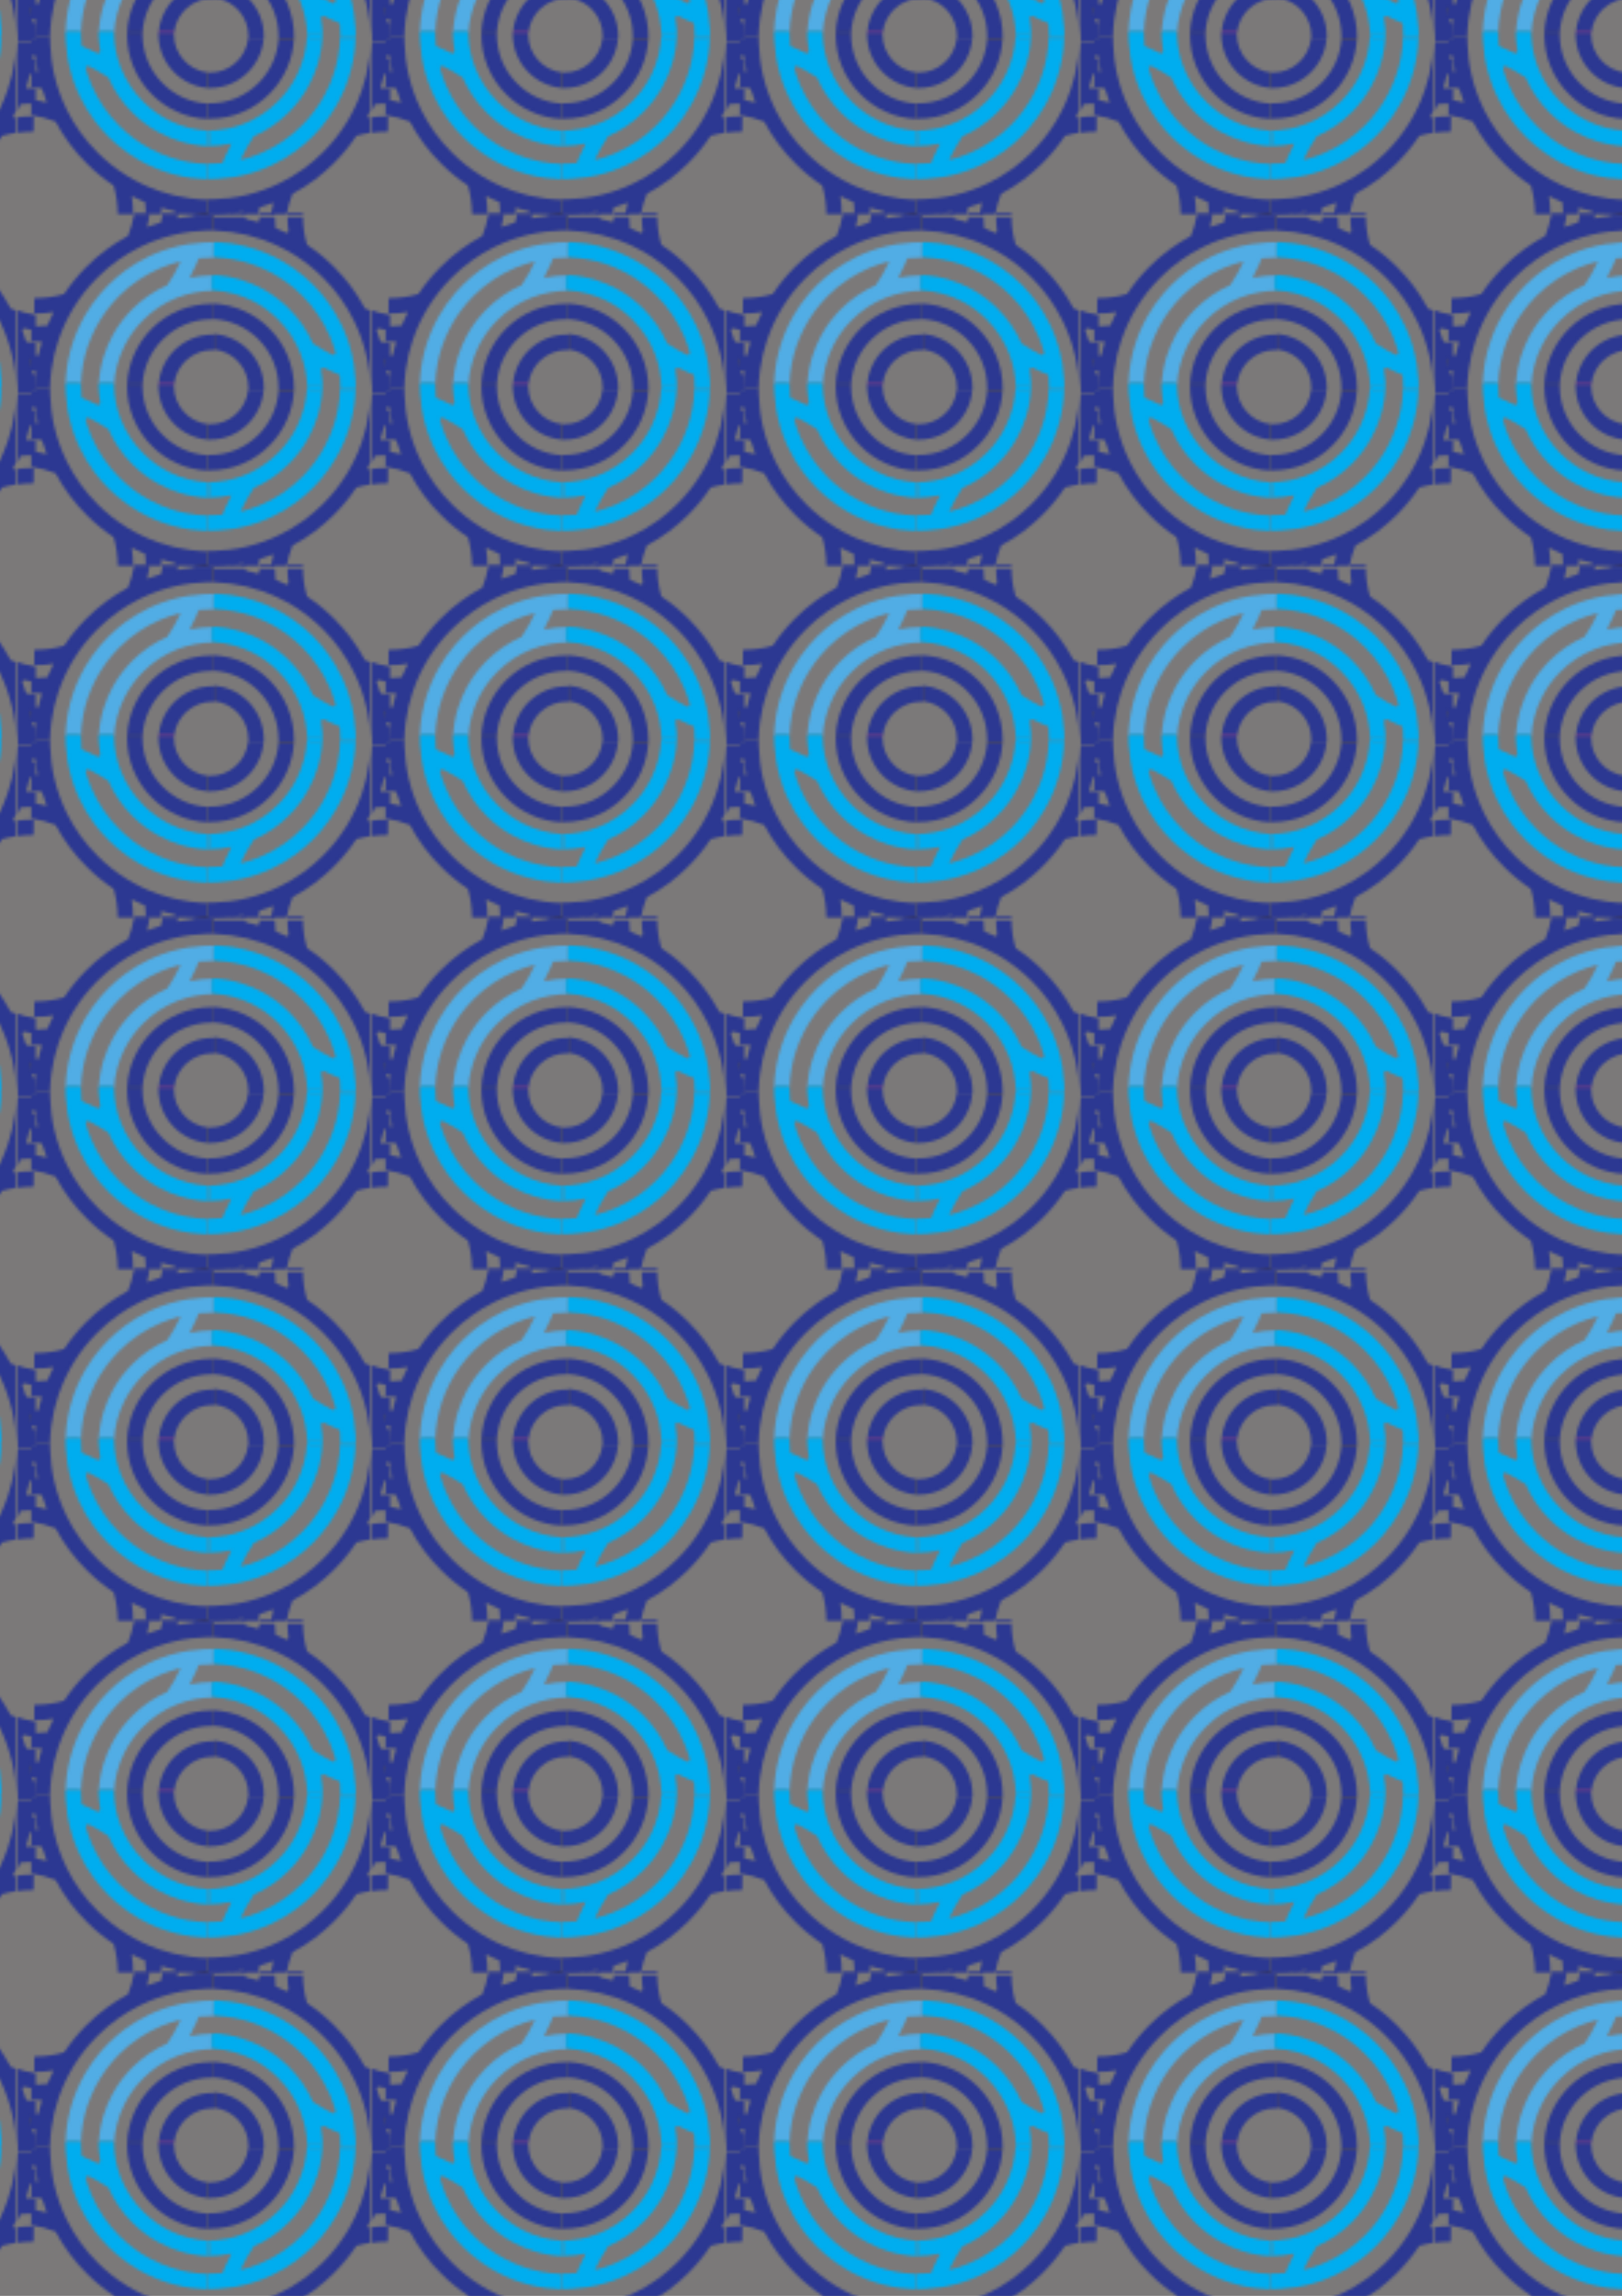 <?xml version="1.0" encoding="UTF-8" standalone="no"?>
<svg
   xmlns:dc="http://purl.org/dc/elements/1.1/"
   xmlns:cc="http://creativecommons.org/ns#"
   xmlns:rdf="http://www.w3.org/1999/02/22-rdf-syntax-ns#"
   xmlns:svg="http://www.w3.org/2000/svg"
   xmlns="http://www.w3.org/2000/svg"
   viewBox="0 0 793.333 1122.667"
   height="1122.667"
   width="793.333"
   xml:space="preserve"
   id="svg2"
   version="1.1"><defs
     id="defs6"><clipPath
       id="clipPath20"
       clipPathUnits="userSpaceOnUse"><path
         id="path18"
         d="M 0,1283 H 1294 V 0 H 0 Z" /></clipPath><pattern
       id="pattern128"
       height="128.286"
       width="129.359"
       y="0"
       x="0"
       patternUnits="userSpaceOnUse"
       patternTransform="matrix(10,0,0,10,-1234,1183)"><g
         id="g126"
         transform="scale(0.1)"><g
           id="g124"><g
             id="g122"
             clip-path="url(#clipPath20)"><path
               id="path22"
               style="fill:#ffffff;fill-opacity:1;fill-rule:nonzero;stroke:none"
               d="M 0,-9.594 C 0.078,8.727 0.078,29.543 0,48.117 L 0,-9.594" /><path
               id="path24"
               style="fill:#2c3892;fill-opacity:1;fill-rule:nonzero;stroke:none"
               d="m 117.512,-625.816 c 0.562,21.468 2.254,42.738 5.066,63.796 2.625,19.547 6.203,38.879 10.762,58.008 4.39,18.461 9.699,36.715 15.883,54.739 4.429,12.839 9.3,25.578 14.629,38.171 3.582,8.469 7.347,16.86 11.3,25.122 9.305,19.437 19.629,38.273 30.93,56.484 l 0,0.023 c 23.914,38.504 52.238,74.196 84.75,106.707 46.102,46.102 98.59,83.793 156.43,112.391 10.468,5.16 21.105,10.031 31.906,14.609 9.117,3.852 18.316,7.473 27.578,10.863 l 0.02,0 c 21.48,7.848 43.332,14.402 65.5,19.668 20.5,4.891 41.269,8.66 62.273,11.305 19.418,2.453 39.043,3.953 58.816,4.473 5.454,0.144 10.926,0.23 16.422,0.23 2.789,0 5.555,-0.062 8.325,-0.105 l 0,1.25 c -1.168,1.16 -1.895,2.762 -1.895,4.539 L 716.211,0 c 0,1.777 0.727,3.387 1.891,4.555 l 0,2.094 -72.489,0 c -0.109,-0.863 -0.199,-1.73 -0.316,-2.594 -20.168,-1.977 -40.168,-4.891 -59.961,-8.742 0.59,3.766 1.09,7.551 1.598,11.336 l -56.973,0 c -1.309,-8.723 -2.844,-17.398 -4.629,-26.008 -17.422,-5.164 -34.633,-11.074 -51.637,-17.734 3.727,14.395 6.672,28.988 8.856,43.742 l -57.141,0 C 420.93,-19.547 413.656,-44.996 403.723,-69.332 347.633,-99.344 296.43,-137.371 250.934,-182.867 c -30.618,-30.617 -57.84,-63.813 -81.504,-99.34 -34.403,-10.281 -70.493,-15.508 -107.395,-15.301 -1.02,0 -1.852,-0.808 -1.852,-1.808 l -0.543,-52.739 c -0.019,-1.019 0.812,-1.875 1.832,-1.875 23.352,-0.144 46.433,1.582 69.14,5.184 -6.703,-13.195 -12.925,-26.664 -18.73,-40.379 -1.27,-2.996 -2.52,-5.992 -3.727,-9.012 -18.937,-2.058 -38.086,-2.996 -57.379,-2.789 -0.652,0.008 -1.305,0.028 -1.953,0.039 l 0,-56.437 c 0.465,-0.004 0.922,-0.02 1.391,-0.024 12.551,-0.125 25.059,0.164 37.484,0.895 -5.141,-17.172 -9.512,-34.531 -13.176,-52.055 -7.492,-0.187 -14.984,-0.25 -22.52,-0.168 -1.062,0.012 -2.121,0.039 -3.18,0.063 l 0,-56.434 c 0.863,-0.019 1.73,-0.043 2.598,-0.051 4.641,-0.043 9.281,-0.043 13.922,0 -2.395,-20.336 -3.809,-40.855 -4.285,-61.543 l 0.527,0 c 0.004,0.274 0.008,0.551 0.012,0.825 l 55.914,0" /><path
               id="path26"
               style="fill:#2c3892;fill-opacity:1;fill-rule:nonzero;stroke:none"
               d="M 770.582,3.156 C 754.781,4.836 738.867,5.93 722.855,6.457 721,6.516 719.313,5.773 718.102,4.555 l 0,-52.637 c 1.117,-1.113 2.64,-1.828 4.339,-1.887 19.633,-0.691 39.098,-2.336 58.391,-4.914 19.543,-2.625 38.879,-6.207 58.004,-10.766 18.461,-4.391 36.715,-9.699 54.738,-15.883 12.84,-4.434 25.578,-9.305 38.168,-14.633 8.473,-3.582 16.86,-7.348 25.121,-11.305 19.438,-9.304 38.274,-19.629 56.487,-30.929 l 0.02,0 c 38.5,-23.918 74.19,-52.247 106.7,-84.758 46.1,-46.102 83.79,-98.598 112.38,-156.438 5.16,-10.469 10.03,-21.101 14.61,-31.906 3.85,-9.117 7.47,-18.316 10.86,-27.578 l 0,-0.02 c 7.85,-21.48 14.41,-43.336 19.67,-65.5 4.89,-20.5 8.66,-41.273 11.3,-62.273 2.45,-19.418 3.95,-39.043 4.47,-58.817 0.14,-5.453 0.23,-10.925 0.23,-16.421 0,-0.61 -0.01,-1.219 -0.01,-1.829 -0.01,-1.476 0.49,-2.824 1.31,-3.917 l 53.8,0 c 0.8,1.062 1.3,2.367 1.31,3.8 0.01,0.649 0.01,1.293 0.01,1.942 0,3.851 3.34,6.82 7.17,6.414 0.59,-0.063 1.18,-0.11 1.76,-0.168 l 0,56.773 c -2.33,0.266 -4.68,0.508 -7.01,0.801 -2.08,2.145 -3.49,3.594 -5.58,5.738 -1.63,15.461 -3.82,30.825 -6.57,46.067 -0.77,4.328 2.87,8.113 7.23,7.508 3.97,-0.551 7.95,-1.055 11.93,-1.516 l 0,56.875 c -10.64,1.383 -21.21,3.098 -31.69,5.183 -2.33,0.465 -4.21,2.196 -4.89,4.469 -3.73,12.297 -7.83,24.492 -12.3,36.582 -1.78,4.805 2.49,9.621 7.48,8.485 13.65,-3.114 27.46,-5.532 41.4,-7.274 l 0,56.93 c -28.75,4.152 -56.67,11.652 -83.28,22.316 -1.12,1.008 -2.14,1.926 -3.27,2.934 -29.83,55.289 -67.48,105.793 -112.42,150.734 -30.05,30.063 -62.6,56.852 -97.39,80.215 -1.25,0.84 -2.18,2.086 -2.6,3.535 -9.85,33.73 -14.84,69.055 -14.63,105.156 0,0.379 -0.14,0.711 -0.33,1.004 l -56.008,0 c -0.035,-0.145 -0.09,-0.281 -0.09,-0.438 -0.121,-19.246 1.031,-38.309 3.453,-57.129 0.652,-5.074 -4.551,-8.848 -9.156,-6.621 -9.696,4.684 -19.528,9.121 -29.492,13.344 -3,1.27 -5.997,2.519 -9.012,3.727 l 0,0 c -1.695,15.574 -2.586,31.293 -2.746,47.117 l -56.438,0 c 0.055,-5.91 0.172,-11.812 0.414,-17.691 0.184,-4.355 -3.953,-7.648 -8.148,-6.457 -12.727,3.609 -25.551,6.801 -38.469,9.605 -2.918,0.637 -5.043,3.172 -5.094,6.16 -0.046,2.793 -0.074,5.586 -0.086,8.383 l -57.128,0 c -1.168,-2.301 -3.668,-3.789 -6.438,-3.492" /><path
               id="path28"
               style="fill:#231f20;fill-opacity:1;fill-rule:nonzero;stroke:none"
               d="m 716.211,0 -0.004,-43.543 c 0,-1.777 0.727,-3.379 1.895,-4.539 l 0,52.637 C 716.938,3.387 716.211,1.777 716.211,0" /><path
               id="path30"
               style="fill:#2c3892;fill-opacity:1;fill-rule:nonzero;stroke:none"
               d="m -523.004,3.156 c -15.801,1.68 -31.715,2.773 -47.73,3.301 -1.852,0.059 -3.539,-0.684 -4.75,-1.902 l 0,-52.637 c 1.117,-1.113 2.64,-1.828 4.339,-1.887 19.633,-0.691 39.094,-2.336 58.387,-4.914 19.543,-2.625 38.879,-6.207 58.008,-10.766 18.461,-4.391 36.711,-9.699 54.734,-15.883 12.844,-4.434 25.582,-9.305 38.172,-14.633 8.473,-3.582 16.86,-7.348 25.121,-11.305 19.438,-9.304 38.274,-19.629 56.485,-30.929 l 0.019,0 c 38.504,-23.918 74.196,-52.247 106.703,-84.758 46.098,-46.102 83.789,-98.598 112.383,-156.438 5.16,-10.469 10.031,-21.101 14.609,-31.906 3.848,-9.117 7.469,-18.316 10.863,-27.578 l 0,-0.02 c 7.844,-21.48 14.399,-43.336 19.664,-65.5 4.887,-20.5 8.656,-41.273 11.297,-62.273 2.453,-19.418 3.953,-39.043 4.473,-58.817 C -0.082,-631.141 0,-636.613 0,-642.109 c 0,-0.61 -0.004,-1.219 -0.008,-1.829 -0.012,-1.476 0.488,-2.824 1.313,-3.917 l 53.797,0 c 0.805,1.062 1.301,2.367 1.312,3.8 0.008,0.649 0.008,1.293 0.008,1.942 0,3.851 3.344,6.82 7.172,6.414 0.59,-0.063 1.176,-0.11 1.766,-0.168 l 0,56.773 c -2.34,0.266 -4.684,0.508 -7.016,0.801 -2.082,2.145 -3.492,3.594 -5.578,5.738 -1.637,15.461 -3.828,30.825 -6.57,46.067 -0.777,4.328 2.871,8.113 7.227,7.508 3.969,-0.551 7.949,-1.055 11.938,-1.516 l 0,56.875 c -10.645,1.383 -21.215,3.098 -31.699,5.183 -2.332,0.465 -4.203,2.196 -4.891,4.469 -3.727,12.297 -7.824,24.492 -12.297,36.582 -1.777,4.805 2.488,9.621 7.48,8.485 13.645,-3.114 27.457,-5.532 41.406,-7.274 l 0,56.93 c -28.758,4.152 -56.672,11.652 -83.285,22.316 -1.121,1.008 -2.144,1.926 -3.266,2.934 -29.836,55.289 -67.484,105.793 -112.422,150.734 -30.059,30.063 -62.602,56.852 -97.399,80.215 -1.25,0.84 -2.176,2.086 -2.597,3.535 -9.844,33.73 -14.836,69.055 -14.633,105.156 0,0.379 -0.137,0.711 -0.328,1.004 l -56.004,0 c -0.035,-0.145 -0.09,-0.281 -0.09,-0.438 -0.121,-19.246 1.027,-38.309 3.453,-57.129 0.652,-5.074 -4.551,-8.848 -9.156,-6.621 -9.696,4.684 -19.528,9.121 -29.496,13.344 -2.996,1.27 -5.992,2.519 -9.012,3.727 l 0,0 c -1.691,15.574 -2.582,31.293 -2.742,47.117 l -56.438,0 c 0.055,-5.91 0.168,-11.812 0.414,-17.691 0.184,-4.355 -3.957,-7.648 -8.152,-6.457 -12.723,3.609 -25.547,6.801 -38.465,9.605 -2.918,0.637 -5.043,3.172 -5.094,6.16 -0.046,2.793 -0.074,5.586 -0.086,8.383 l -57.128,0 c -1.168,-2.301 -3.672,-3.789 -6.438,-3.492" /><path
               id="path32"
               style="fill:#2c3892;fill-opacity:1;fill-rule:nonzero;stroke:none"
               d="m 694.574,409.039 c -61.726,3.863 -119.23,29.723 -163.359,73.852 -47.953,47.953 -74.367,111.726 -74.367,179.554 0,2.739 0.062,5.473 0.144,8.207 -0.035,-0.543 -0.082,-1.089 -0.113,-1.636 l -56.375,0 c -0.055,-2.192 -0.102,-4.379 -0.102,-6.571 0,-82.898 32.301,-160.843 90.911,-219.453 55.05,-55.051 127.128,-86.871 204.363,-90.535 l 0,0.906 c -0.367,0.008 -0.735,0.004 -1.106,0.016 l 0.004,55.66" /><path
               id="path34"
               style="fill:#2c3892;fill-opacity:1;fill-rule:nonzero;stroke:none"
               d="m 515.465,663.004 c 0,-103.836 80.523,-189.191 182.402,-196.934 l 0,0.203 c -0.547,0.02 -1.105,0.012 -1.652,0.04 l 0,56.507 c 0.551,-0.035 1.101,-0.05 1.652,-0.082 l 0,0.004 c -70.722,7.559 -125.98,67.559 -125.98,140.262 0,2.016 0.066,4.016 0.16,6.012 l -55.871,0 c 0.058,0.769 0.16,1.523 0.226,2.293 l -0.754,0 c -0.125,-2.75 -0.183,-5.516 -0.183,-8.305" /><path
               id="path36"
               style="fill:#231f20;fill-opacity:1;fill-rule:nonzero;stroke:none"
               d="m 295.945,664.344 c 0.071,1.562 0.157,3.125 0.239,4.687 -0.192,-0.726 -0.321,-1.472 -0.305,-2.261 0.016,-0.809 0.047,-1.618 0.066,-2.426" /><path
               id="path38"
               style="fill:#00adef;fill-opacity:1;fill-rule:nonzero;stroke:none"
               d="m 687.84,187.738 c -22.422,1.035 -44.57,3.617 -66.383,7.739 -21.937,4.097 -43.539,9.761 -64.727,16.961 -11.011,3.726 -21.894,7.867 -32.656,12.425 -12.469,5.285 -24.644,11.051 -36.547,17.297 l -0.023,0 c -42.602,22.438 -81.461,51.074 -115.887,85.5 -43.308,43.313 -77.465,93.617 -101.566,149.563 -0.414,0.957 -0.832,1.933 -1.246,2.914 -7.774,18.394 -14.364,37.136 -19.735,56.195 -1.933,6.844 5.11,12.719 11.485,9.566 24.726,-12.214 48.472,-26.089 71.144,-41.558 21.168,-47.973 50.762,-91.16 88.059,-128.457 28.496,-28.492 60.465,-52.512 95.344,-71.68 0,0 0,-0.019 0.023,-0.019 12.676,-6.973 25.723,-13.301 39.148,-18.985 13.215,-5.597 26.641,-10.488 40.254,-14.652 l 0,-0.02 c 32.645,-10.043 66.356,-16.031 100.754,-17.91 1.117,-0.058 2.188,0.117 3.18,0.465 -1.301,-0.012 -2.594,-0.051 -3.895,-0.051 l 0.004,56.16 c -48.816,3.196 -95.773,15.899 -138.715,37.262 -35.152,17.485 -67.621,40.75 -96.199,69.328 -36.34,36.34 -64.101,78.965 -82.293,125.442 -15.25,38.879 -23.746,80.48 -24.953,123.304 -0.062,-1.257 -0.148,-2.511 -0.199,-3.773 l -56.16,0 c 0.648,-19.563 2.609,-38.914 5.894,-57.984 1.137,-6.602 -5.754,-11.614 -11.734,-8.594 -10.957,5.531 -22.098,10.758 -33.418,15.687 -6.203,2.7 -12.445,5.293 -18.707,7.793 -2.859,1.141 -4.859,3.774 -5.125,6.836 -1.215,14.012 -1.828,28.125 -1.828,42.336 0,0.027 0,0.055 0,0.082 0,0.735 -0.125,1.43 -0.305,2.106 l -55.848,0 c -0.16,-0.629 -0.273,-1.282 -0.273,-1.961 0,-0.078 0,-0.153 0,-0.227 0,-9.238 0.227,-18.437 0.695,-27.594 0.008,-0.171 0.024,-0.339 0.039,-0.507 l 6.543,-60.489 c 0.02,-0.172 0.043,-0.347 0.071,-0.519 3.703,-22.246 8.828,-44.18 15.359,-65.762 5.473,-18.191 11.969,-36.152 19.418,-53.801 3.039,-7.203 6.246,-14.32 9.598,-21.332 14.566,-30.722 31.965,-59.797 52.031,-87.082 0.019,0 0.019,0 0.019,-0.019 16.047,-21.856 33.801,-42.524 53.239,-61.961 9.574,-9.574 19.441,-18.735 29.617,-27.496 0.023,0 0.023,0 0.023,-0.02 25.684,-22.125 53.219,-41.668 82.481,-58.465 l 0.019,0 c 18.735,-10.758 38.172,-20.394 58.235,-28.886 4.789,-2.02 9.597,-3.977 14.426,-5.848 l 0.019,0 c 19.336,-7.559 39.024,-13.902 58.984,-19.086 19.793,-5.164 39.856,-9.18 60.172,-12.012 17.032,-2.379 34.215,-3.929 51.543,-4.676 3.129,-0.132 5.864,1.563 7.321,4.098 l 0.004,48.274 c -1.36,2.339 -3.829,3.96 -6.723,4.093" /><path
               id="path40"
               style="fill:#231f20;fill-opacity:1;fill-rule:nonzero;stroke:none"
               d="m 45.57,774.309 c -1.039,0.043 -1.891,-0.789 -1.891,-1.832 l -0.543,-52.719 c -0.019,-1 0.793,-1.832 1.789,-1.871 1.301,-0.028 2.598,-0.051 3.898,-0.078 l 0,56.437 c -1.086,0.024 -2.168,0.043 -3.254,0.063" /><path
               id="path42"
               style="fill:#231f20;fill-opacity:1;fill-rule:nonzero;stroke:none"
               d="m 61.586,656.215 55.894,0 c 0.008,0.277 0.028,0.551 0.032,0.828 l -55.914,0 c -0.004,-0.273 -0.004,-0.551 -0.012,-0.828" /><path
               id="path44"
               style="fill:#2c3892;fill-opacity:1;fill-rule:nonzero;stroke:none"
               d="m 400.527,670.75 56.465,0 c 0,-0.031 0,-0.062 0,-0.098 3.977,61.528 29.809,118.825 73.813,162.828 47.953,47.954 111.726,74.364 179.554,74.364 2.77,0 5.536,-0.063 8.305,-0.145 l 0,0.805 c -0.359,0.023 -0.715,0.055 -1.074,0.074 l 0.004,55.602 c -2.41,0.062 -4.824,0.109 -7.235,0.109 -82.898,0 -160.843,-32.301 -219.453,-90.91 -55.051,-55.051 -86.871,-127.125 -90.535,-204.363 l 0.133,0 c 0.012,0.578 0.008,1.156 0.023,1.734" /><path
               id="path46"
               style="fill:#231f20;fill-opacity:1;fill-rule:nonzero;stroke:none"
               d="m 456.992,670.652 c 0,0.036 0,0.067 0,0.098 l -56.465,0 c -0.015,-0.578 -0.011,-1.156 -0.023,-1.734 l 56.375,0 c 0.031,0.547 0.078,1.093 0.113,1.636" /><path
               id="path48"
               style="fill:#2c3892;fill-opacity:1;fill-rule:nonzero;stroke:none"
               d="m 572.047,669.016 0.801,0 c 7.554,70.722 67.558,125.98 140.257,125.98 2.79,0 5.559,-0.101 8.305,-0.269 l 0,2.05 c -0.547,0.067 -1.086,0.157 -1.637,0.215 l 0.004,54.278 c -2.211,0.082 -4.429,0.152 -6.672,0.152 -103.05,0 -187.859,-79.328 -196.703,-180.113 l 55.754,0 c -0.047,-0.762 -0.074,-1.528 -0.109,-2.293" /><path
               id="path50"
               style="fill:#ed127c;fill-opacity:1;fill-rule:nonzero;stroke:none"
               d="m 572.047,669.016 c 0.035,0.765 0.062,1.531 0.109,2.293 l -55.754,0 c -0.066,-0.77 -0.168,-1.524 -0.226,-2.293 l 55.871,0" /><path
               id="path52"
               style="fill:#51ade5;fill-opacity:1;fill-rule:nonzero;stroke:none"
               d="m 710.359,1189.99 c -9.324,0 -18.605,-0.23 -27.847,-0.71 l -61.004,-6.6 c -22.332,-3.7 -44.352,-8.85 -66.02,-15.4 -18.187,-5.48 -36.148,-11.97 -53.8,-19.42 -7.2,-3.04 -14.321,-6.24 -21.333,-9.59 -30.718,-14.57 -59.796,-31.97 -87.082,-52.04 0,-0.02 0,-0.02 -0.019,-0.02 -21.856,-16.04 -42.524,-33.8 -61.961,-53.24 -9.574,-9.57 -18.73,-19.44 -27.492,-29.61 0,-0.03 0,-0.03 -0.024,-0.03 -22.125,-25.678 -41.668,-53.213 -58.464,-82.478 l 0,-0.02 c -10.758,-18.73 -20.395,-38.172 -28.887,-58.234 -2.02,-4.785 -3.977,-9.594 -5.848,-14.422 l 0,-0.024 c -7.555,-19.336 -13.902,-39.023 -19.086,-58.98 -5.164,-19.797 -9.179,-39.859 -12.008,-60.172 -2.769,-19.793 -4.414,-39.797 -4.976,-59.984 l 0.472,0 c 0.895,3.515 4.086,6.117 7.879,6.117 l 40.121,0 c 3.797,0 6.926,-2.61 7.848,-6.117 l 0.145,0 c 0.75,25.101 3.433,49.867 8.035,74.218 4.101,21.938 9.762,43.543 16.961,64.731 3.726,11.008 7.871,21.894 12.426,32.652 5.289,12.469 11.05,24.645 17.296,36.551 l 0,0.02 c 22.438,42.605 51.075,81.46 85.5,115.886 43.313,43.316 93.618,77.466 149.563,101.566 0.957,0.42 1.934,0.83 2.914,1.25 23.891,10.09 48.367,18.19 73.363,24.23 -13.965,-30.52 -30.386,-59.61 -49.16,-87.13 -47.973,-21.16 -91.16,-50.76 -128.457,-88.056 -28.492,-28.493 -52.512,-60.461 -71.68,-95.344 0,0 -0.019,0 -0.019,-0.02 -6.973,-12.675 -13.301,-25.726 -18.985,-39.148 -5.597,-13.219 -10.488,-26.645 -14.652,-40.254 l -0.019,0 c -10.079,-32.766 -16.016,-66.609 -17.875,-101.137 0.925,3.492 4.05,6.102 7.847,6.102 l 40.149,0 c 4.402,0 8.05,-3.496 8.144,-7.899 0.02,-0.906 0.063,-1.804 0.086,-2.707 2.563,50.825 15.399,99.731 37.574,144.313 17.485,35.152 40.754,67.621 69.329,96.195 36.339,36.34 78.964,64.106 125.441,82.293 42.082,16.502 87.351,25.122 133.91,25.122 l 0,1.22 c -0.476,0.03 -0.945,0.08 -1.422,0.1 -4.289,0.26 -7.617,3.83 -7.617,8.11 l 0.004,40.06 c 0,2.92 1.547,5.46 3.851,6.89 -28.335,-0.34 -56.257,-3.41 -83.542,-9.24 8.472,15.72 16.277,31.83 23.457,48.31 3.371,7.74 6.578,15.55 9.636,23.37 15.653,1.52 31.426,2.29 47.328,2.29 2.77,0 5.536,-0.06 8.305,-0.1 l 0,6.03 c -0.476,1.03 -0.762,2.16 -0.762,3.37 l 0.004,40.06 c 0,1.22 0.282,2.36 0.758,3.4 l 0,3.56 c -2.769,0.04 -5.535,0.11 -8.305,0.11" /><path
               id="path54"
               style="fill:#231f20;fill-opacity:1;fill-rule:nonzero;stroke:none"
               d="m 295.766,660.754 0.285,0 c -0.039,1.195 -0.074,2.391 -0.106,3.59 -0.05,-1.199 -0.14,-2.391 -0.179,-3.59" /><path
               id="path56"
               style="fill:#00adef;fill-opacity:1;fill-rule:nonzero;stroke:none"
               d="m 222.98,675.133 -40.121,0 c -3.793,0 -6.984,-2.602 -7.879,-6.117 l 55.848,0 c -0.922,3.507 -4.051,6.117 -7.848,6.117" /><path
               id="path58"
               style="fill:#00adef;fill-opacity:1;fill-rule:nonzero;stroke:none"
               d="m 296.051,660.754 56.16,0 c 0.051,1.262 0.137,2.516 0.199,3.773 -0.023,0.903 -0.066,1.801 -0.086,2.707 -0.094,4.403 -3.742,7.899 -8.144,7.899 l -40.149,0 c -3.797,0 -6.922,-2.61 -7.847,-6.102 -0.082,-1.562 -0.168,-3.125 -0.239,-4.687 0.032,-1.199 0.067,-2.395 0.106,-3.59" /><path
               id="path60"
               style="fill:#2c3892;fill-opacity:1;fill-rule:nonzero;stroke:none"
               d="m 718.664,908.504 c 61.738,-3.859 119.25,-29.723 163.387,-73.863 47.949,-47.953 74.359,-111.727 74.355,-179.555 0,-2.738 -0.062,-5.473 -0.144,-8.207 0.035,0.543 0.082,1.09 0.113,1.637 l 56.375,-0.004 c 0.05,2.187 0.1,4.379 0.1,6.57 0,82.898 -32.291,160.844 -90.897,219.457 -55.047,55.055 -127.121,86.879 -204.359,90.547 l 0,-0.906 c 0.355,-0.008 0.715,-0.004 1.07,-0.016 l 0,-55.66" /><path
               id="path62"
               style="fill:#231f20;fill-opacity:1;fill-rule:nonzero;stroke:none"
               d="m 718.664,908.504 0,55.66 c -0.355,0.012 -0.715,0.008 -1.07,0.016 l -0.004,-55.602 c 0.359,-0.019 0.715,-0.051 1.074,-0.074" /><path
               id="path64"
               style="fill:#2c3892;fill-opacity:1;fill-rule:nonzero;stroke:none"
               d="m 721.41,796.777 c 69.934,-8.304 124.344,-67.918 124.336,-140.05 0,-2.758 -0.101,-5.493 -0.266,-8.207 l 55.981,-0.004 c -0.004,-0.032 -0.008,-0.067 -0.012,-0.098 l 0.535,0 c 0.125,2.746 0.188,5.516 0.188,8.305 0.008,103.836 -80.516,189.195 -182.395,196.941 l 0,-2.394 c 0.543,-0.02 1.094,-0.012 1.633,-0.036 l 0,-54.457" /><path
               id="path66"
               style="fill:#231f20;fill-opacity:1;fill-rule:nonzero;stroke:none"
               d="m 721.41,796.777 0,54.457 c -0.539,0.024 -1.09,0.016 -1.633,0.036 l -0.004,-54.278 c 0.551,-0.058 1.09,-0.148 1.637,-0.215" /><path
               id="path68"
               style="fill:#00adef;fill-opacity:1;fill-rule:nonzero;stroke:none"
               d="m 725.746,1134.74 c 22.442,-1.03 44.609,-3.6 66.445,-7.71 21.957,-4.09 43.582,-9.74 64.789,-16.92 11.02,-3.72 21.915,-7.85 32.684,-12.39 12.481,-5.27 24.664,-11.02 36.582,-17.25 l 0.02,0 c 42.644,-22.37 81.534,-50.93 115.994,-85.255 43.35,-43.192 77.53,-93.352 101.65,-149.137 0.42,-0.953 0.84,-1.93 1.25,-2.902 7.78,-18.344 14.37,-37.031 19.75,-56.035 1.93,-6.825 -5.11,-12.68 -11.49,-9.539 -24.75,12.183 -48.52,26.015 -71.21,41.441 l 0,0 c -21.19,47.836 -50.81,90.898 -88.14,128.09 -28.519,28.41 -60.515,52.359 -95.429,71.477 0,0 0,0.02 -0.024,0.02 -12.683,6.95 -25.746,13.26 -39.183,18.93 -13.231,5.58 -26.664,10.46 -40.289,14.61 l 0,0.02 c -32.68,10.02 -66.422,15.99 -100.852,17.86 -1.766,0.1 -3.426,-0.36 -4.813,-1.22 1.727,0.02 3.454,0.07 5.184,0.07 l 0,-55.23 c 48.984,-3.15 96.102,-15.83 139.184,-37.186 35.183,-17.433 67.679,-40.636 96.285,-69.132 36.371,-36.235 64.157,-78.739 82.367,-125.079 15.04,-38.214 23.51,-79.066 24.91,-121.121 l 56.08,-0.004 c -0.09,-2.679 -0.27,-5.343 -0.41,-8.015 0.62,1.183 1,2.519 0.97,3.953 -0.41,21.551 -2.44,42.852 -6.07,63.812 -1.14,6.582 5.76,11.582 11.75,8.571 10.97,-5.52 22.12,-10.727 33.45,-15.645 6.21,-2.695 12.45,-5.281 18.72,-7.773 2.86,-1.137 4.86,-3.758 5.13,-6.817 1.22,-13.968 1.83,-28.043 1.83,-42.211 0,-0.027 0,-0.054 0,-0.082 0,-1.484 0.42,-2.855 1.1,-4.058 l 54.3,-0.004 c 0.66,1.164 1.07,2.484 1.08,3.918 0,0.074 0,0.148 0,0.223 0,9.21 -0.23,18.382 -0.7,27.511 -0.01,0.172 -0.02,0.34 -0.04,0.508 l -6.54,60.313 c -0.02,0.171 -0.04,0.347 -0.07,0.519 -3.71,22.18 -8.84,44.051 -15.37,65.57 -5.48,18.137 -11.98,36.047 -19.44,53.645 -3.04,7.18 -6.25,14.277 -9.6,21.273 -14.58,30.629 -31.99,59.621 -52.08,86.832 -0.02,0 -0.02,0 -0.02,0.02 -16.06,21.789 -33.83,42.399 -53.28,61.779 -9.59,9.55 -19.46,18.68 -29.65,27.42 -0.02,0 -0.02,0 -0.02,0.02 -25.7,22.06 -53.264,41.55 -82.553,58.3 l -0.024,0 c -18.746,10.73 -38.203,20.34 -58.285,28.81 -4.793,2.01 -9.605,3.96 -14.438,5.83 l -0.019,0 c -19.356,7.53 -39.063,13.86 -59.039,19.03 -19.813,5.15 -39.895,9.16 -60.227,11.98 -17.047,2.37 -34.25,3.92 -51.593,4.66 -3.395,0.15 -6.356,-1.83 -7.688,-4.72 l 0,-46.83 c 1.246,-2.69 3.914,-4.6 7.082,-4.75" /><path
               id="path70"
               style="fill:#00adef;fill-opacity:1;fill-rule:nonzero;stroke:none"
               d="m 717.902,1142.86 c 0,-1.21 0.286,-2.34 0.762,-3.37 l 0,46.83 c -0.476,-1.04 -0.758,-2.18 -0.758,-3.4 l -0.004,-40.06" /><path
               id="path72"
               style="fill:#00adef;fill-opacity:1;fill-rule:nonzero;stroke:none"
               d="m 713.48,1068.83 c -2.304,-1.43 -3.851,-3.97 -3.851,-6.89 l -0.004,-40.06 c 0,-4.28 3.328,-7.85 7.617,-8.11 0.477,-0.02 0.946,-0.07 1.422,-0.1 l 0,55.23 c -1.73,0 -3.457,-0.05 -5.184,-0.07" /><path
               id="path74"
               style="fill:#2c3892;fill-opacity:1;fill-rule:nonzero;stroke:none"
               d="m 956.258,646.781 c 0.004,0.032 0.004,0.063 0.004,0.098 -3.985,-61.527 -29.817,-118.824 -73.824,-162.824 -47.958,-47.95 -111.727,-74.36 -179.559,-74.356 -2.766,0 -5.535,0.063 -8.305,0.149 l 0,-0.809 c 0.367,-0.019 0.735,-0.055 1.102,-0.074 l 0,-55.602 c 2.402,-0.062 4.801,-0.109 7.203,-0.109 82.894,-0.004 160.844,32.293 219.457,90.898 55.051,55.047 86.874,127.121 90.544,204.36 l -0.13,0 c -0.01,-0.578 -0.01,-1.157 -0.03,-1.735 l -56.462,0.004" /><path
               id="path76"
               style="fill:#231f20;fill-opacity:1;fill-rule:nonzero;stroke:none"
               d="m 694.574,409.039 -0.004,-55.66 c 0.371,-0.012 0.739,-0.008 1.106,-0.016 l 0,55.602 c -0.367,0.019 -0.735,0.055 -1.102,0.074" /><path
               id="path78"
               style="fill:#231f20;fill-opacity:1;fill-rule:nonzero;stroke:none"
               d="m 956.262,646.879 c 0,-0.035 0,-0.066 -0.004,-0.098 l 56.462,-0.004 c 0.02,0.578 0.02,1.157 0.03,1.735 l -56.375,0.004 c -0.031,-0.547 -0.078,-1.094 -0.113,-1.637" /><path
               id="path80"
               style="fill:#2c3892;fill-opacity:1;fill-rule:nonzero;stroke:none"
               d="m 845.48,648.52 -0.695,0 C 837.227,577.801 777.223,522.543 704.52,522.547 c -2.231,0 -4.446,0.082 -6.653,0.191 l 0,-56.465 c 2.207,-0.078 4.418,-0.148 6.653,-0.148 103.8,-0.008 189.132,80.461 196.929,182.293 l -55.972,0.004 c 0.003,0.031 0.003,0.066 0.003,0.098" /><path
               id="path82"
               style="fill:#231f20;fill-opacity:1;fill-rule:nonzero;stroke:none"
               d="m 696.215,522.82 0,-56.507 c 0.547,-0.028 1.105,-0.02 1.652,-0.04 l 0,56.465 c -0.551,0.032 -1.101,0.047 -1.652,0.082" /><path
               id="path84"
               style="fill:#231f20;fill-opacity:1;fill-rule:nonzero;stroke:none"
               d="m 845.48,648.52 c 0,-0.032 0,-0.067 -0.003,-0.098 l 55.972,-0.004 c 0.004,0.031 0.008,0.066 0.012,0.098 l -55.981,0.004" /><path
               id="path86"
               style="fill:#00adef;fill-opacity:1;fill-rule:nonzero;stroke:none"
               d="m 1231.18,648.738 -40.16,0.004 c -3.05,0 -5.65,1.68 -7.06,4.141 l -1.68,0 c -0.75,-25.102 -3.44,-49.867 -8.04,-74.219 -4.1,-21.937 -9.76,-43.539 -16.97,-64.726 -3.72,-11.012 -7.86,-21.895 -12.42,-32.657 -5.29,-12.465 -11.06,-24.64 -17.3,-36.547 l 0,-0.019 c -22.44,-42.602 -51.08,-81.461 -85.51,-115.883 -43.31,-43.309 -93.618,-77.461 -149.563,-101.559 -0.957,-0.414 -1.938,-0.832 -2.914,-1.246 -23.895,-10.093 -48.372,-18.187 -73.368,-24.222 13.965,30.508 30.391,59.605 49.164,87.121 47.977,21.164 91.164,50.754 128.461,88.051 28.5,28.492 52.52,60.457 71.69,95.339 0,0 0.02,0 0.02,0.02 6.97,12.676 13.3,25.727 18.98,39.148 5.6,13.215 10.49,26.641 14.66,40.25 l 0.02,0 c 10.11,32.848 16.05,66.782 17.89,101.399 -1.36,-2.59 -4.04,-4.387 -7.19,-4.387 l -40.19,0.004 c -4.4,0 -8.06,3.484 -8.15,7.875 -0.03,1.512 -0.09,3.02 -0.14,4.527 l -0.37,0 c -2.1,-52.179 -15.05,-102.398 -37.78,-148.082 -17.49,-35.152 -40.756,-67.621 -69.334,-96.191 -36.34,-36.34 -78.969,-64.102 -125.446,-82.289 -42.082,-16.504 -87.351,-25.117 -133.91,-25.113 l 0,-0.286 c 0.586,-0.039 1.172,-0.093 1.758,-0.128 4.285,-0.262 7.61,-3.833 7.61,-8.125 l 0,-40.18 c 0,-3.582 -2.305,-6.567 -5.477,-7.676 28.777,0.258 57.133,3.336 84.832,9.246 -8.473,-15.711 -16.277,-31.82 -23.457,-48.305 -3.375,-7.742 -6.578,-15.546 -9.641,-23.371 -15.652,-1.519 -31.425,-2.289 -47.328,-2.289 -2.769,0 -5.535,0.067 -8.304,0.106 l 0,-4.824 c 0.691,-1.196 1.113,-2.567 1.113,-4.043 l 0,-40.18 c 0,-1.484 -0.426,-2.852 -1.117,-4.051 l 0,-3.324 c 2.769,-0.043 5.539,-0.106 8.304,-0.106 9.325,0 18.61,0.227 27.848,0.707 l 61.004,6.594 c 22.332,3.703 44.351,8.844 66.019,15.399 18.192,5.472 36.153,11.964 53.801,19.414 7.203,3.039 14.32,6.242 21.336,9.593 30.723,14.567 59.797,31.965 87.089,52.028 0,0.019 0,0.019 0.02,0.019 21.85,16.047 42.52,33.797 61.96,53.239 9.57,9.57 18.73,19.437 27.49,29.613 0,0.019 0,0.019 0.03,0.019 22.12,25.684 41.67,53.219 58.46,82.481 l 0,0.019 c 10.77,18.735 20.4,38.172 28.9,58.235 2.02,4.785 3.97,9.594 5.85,14.422 l 0,0.019 c 7.55,19.336 13.9,39.028 19.08,58.985 5.17,19.793 9.18,39.855 12.02,60.171 2.77,19.793 4.41,39.793 4.97,59.981 l -0.48,0 c -1.4,-2.461 -4.04,-4.141 -7.08,-4.141" /><path
               id="path88"
               style="fill:#00adef;fill-opacity:1;fill-rule:nonzero;stroke:none"
               d="m 695.676,179.602 c 0,1.476 -0.422,2.847 -1.113,4.043 l -0.004,-48.274 c 0.691,1.199 1.117,2.567 1.117,4.051 l 0,40.18" /><path
               id="path90"
               style="fill:#00adef;fill-opacity:1;fill-rule:nonzero;stroke:none"
               d="m 698.461,253.082 c 3.172,1.109 5.477,4.094 5.477,7.676 l 0,40.18 c 0,4.292 -3.325,7.863 -7.61,8.125 -0.586,0.035 -1.172,0.089 -1.758,0.128 l -0.004,-56.16 c 1.301,0 2.594,0.039 3.895,0.051" /><path
               id="path92"
               style="fill:#00adef;fill-opacity:1;fill-rule:nonzero;stroke:none"
               d="m 1191.02,648.742 40.16,-0.004 c 3.04,0 5.68,1.68 7.08,4.141 l -54.3,0.004 c 1.41,-2.461 4.01,-4.141 7.06,-4.141" /><path
               id="path94"
               style="fill:#00adef;fill-opacity:1;fill-rule:nonzero;stroke:none"
               d="m 1069.7,648.75 40.19,-0.004 c 3.15,0 5.83,1.797 7.19,4.387 0.14,2.672 0.32,5.336 0.41,8.015 l -56.08,0.004 c 0.05,-1.507 0.11,-3.015 0.14,-4.527 0.09,-4.391 3.75,-7.875 8.15,-7.875" /><path
               id="path96"
               style="fill:#ffffff;fill-opacity:1;fill-rule:nonzero;stroke:none"
               d="M 0.004,1230.59 C 0,1230.58 0,1230.58 0,1230.58 l 0,-53.67 c 0.004,-0.03 0.008,-0.06 0.012,-0.08 -0.004,17.91 -0.004,35.84 -0.008,53.76" /><path
               id="path98"
               style="fill:#ffffff;fill-opacity:1;fill-rule:nonzero;stroke:none"
               d="M 0,1174.11 0,58.254 C 0.07,428.871 0.074,802.086 0.012,1174.34 0.008,1174.27 0.004,1174.19 0,1174.11" /><path
               id="path100"
               style="fill:#ffffff;fill-opacity:1;fill-rule:nonzero;stroke:none"
               d="m 0,1273.27 c 0.078,18.32 0.078,39.13 0,57.71 l 0,-57.71" /><path
               id="path102"
               style="fill:#2c3892;fill-opacity:1;fill-rule:nonzero;stroke:none"
               d="m 692.93,56.516 c -20.934,0.602 -41.676,2.262 -62.223,5.008 -19.543,2.621 -38.879,6.199 -58.004,10.758 -18.461,4.391 -36.715,9.699 -54.738,15.883 -12.844,4.43 -25.582,9.301 -38.172,14.629 -8.473,3.582 -16.859,7.348 -25.121,11.301 -19.442,9.304 -38.277,19.629 -56.488,30.929 l -0.02,0 c -38.504,23.915 -74.199,52.243 -106.707,84.75 -46.102,46.102 -83.793,98.59 -112.391,156.43 -5.164,10.469 -10.031,21.106 -14.613,31.906 -3.848,9.118 -7.469,18.317 -10.863,27.579 l 0,0.019 c -7.848,21.481 -14.402,43.332 -19.668,65.5 -4.891,20.5 -8.656,41.273 -11.301,62.273 -2.457,19.418 -3.953,39.043 -4.476,58.817 -0.145,5.453 -0.227,10.926 -0.227,16.422 0,2.789 0.062,5.554 0.105,8.324 l -0.511,0 c -0.004,-0.277 -0.024,-0.551 -0.032,-0.828 l -55.894,0 c -0.039,-2.492 -0.094,-4.985 -0.094,-7.496 0,-2.414 0.023,-4.828 0.043,-7.223 -4.231,0.496 -8.469,0.949 -12.711,1.359 l 0,-56.726 c 5.281,-0.566 10.555,-1.184 15.812,-1.891 l 0,0 c 1.977,-20.168 4.891,-40.168 8.742,-59.961 -8.141,1.27 -16.332,2.293 -24.555,3.188 l 0,-56.758 c 13.191,-1.609 26.273,-3.746 39.227,-6.434 5.16,-17.421 11.074,-34.632 17.73,-51.636 -18.679,4.836 -37.691,8.343 -56.957,10.574 l 0,-56.836 c 30.859,-4.129 60.785,-12.113 89.199,-23.711 l 0,0 c 30.012,-56.094 68.036,-107.293 113.536,-152.789 30.613,-30.617 63.812,-57.84 99.339,-81.504 10.047,-33.625 15.25,-68.859 15.29,-104.887 l 56.421,0 c -0.019,22.305 -1.73,44.359 -5.171,66.07 13.195,-6.699 26.66,-12.926 40.375,-18.73 3,-1.27 5.996,-2.519 9.011,-3.727 l 0,0 c 1.571,-14.426 2.481,-28.973 2.735,-43.613 l 56.421,0 c -0.121,7.742 -0.386,15.465 -0.835,23.156 17.171,-5.141 34.527,-9.512 52.05,-13.176 0.086,-3.324 0.133,-6.652 0.164,-9.98 l 56.43,0 c -0.004,0.266 0,0.535 0,0.801 2.531,-0.297 5.074,-0.535 7.613,-0.801 l 51.524,0 0.004,53.031" /><path
               id="path104"
               style="fill:#231f20;fill-opacity:1;fill-rule:nonzero;stroke:none"
               d="m 692.926,3.484 -51.524,0 C 659.242,1.602 677.219,0.418 695.332,0 l 0,1.273 c -0.801,0.016 -1.605,0.02 -2.406,0.031 l 0,2.18" /><path
               id="path106"
               style="fill:#231f20;fill-opacity:1;fill-rule:nonzero;stroke:none"
               d="m 692.926,3.484 0,-2.18 c 0.801,-0.012 1.605,-0.016 2.406,-0.031 l 0,2.211 -2.406,0" /><path
               id="path108"
               style="fill:#231f20;fill-opacity:1;fill-rule:nonzero;stroke:none"
               d="m 695.332,3.484 0,52.938 c -0.805,0.019 -1.602,0.07 -2.402,0.094 l -0.004,-53.031 2.406,0" /><path
               id="path110"
               style="fill:#2c3892;fill-opacity:1;fill-rule:nonzero;stroke:none"
               d="m 1345.71,573.457 c 2.4,20.336 3.82,40.856 4.3,61.543 l -1.32,0 c -1.18,-1.559 -3.04,-2.578 -5.14,-2.578 l -43.54,0 c -2.1,0 -3.95,1.023 -5.12,2.582 l -1.31,0 c -0.54,-21.75 -2.25,-43.289 -5.1,-64.625 -2.62,-19.543 -6.21,-38.875 -10.76,-58.004 -4.4,-18.461 -9.71,-36.715 -15.89,-54.738 -4.43,-12.84 -9.3,-25.578 -14.63,-38.168 -3.58,-8.473 -7.35,-16.86 -11.3,-25.121 -9.31,-19.442 -19.63,-38.274 -30.94,-56.485 l 0,-0.019 c -23.91,-38.504 -52.24,-74.196 -84.75,-106.703 -46.11,-46.098 -98.6,-83.789 -156.44,-112.383 -10.469,-5.16 -21.102,-10.031 -31.907,-14.61 -9.117,-3.847 -18.316,-7.468 -27.578,-10.863 l -0.019,0 c -21.481,-7.844 -43.336,-14.399 -65.5,-19.664 -20.5,-4.891 -41.274,-8.656 -62.274,-11.297 -19.418,-2.457 -39.047,-3.953 -58.816,-4.473 -5.453,-0.145 -10.93,-0.227 -16.422,-0.227 -2.789,0 -5.559,0.062 -8.324,0.105 l 0,-1.215 c 0.8,-0.023 1.597,-0.074 2.402,-0.094 l 0,-52.938 70.293,0 c 0.035,0.285 0.066,0.57 0.105,0.855 20.165,1.977 40.168,4.887 59.961,8.738 -0.496,-3.187 -0.914,-6.395 -1.351,-9.594 l 56.996,0 c 1.254,8.133 2.691,16.227 4.359,24.262 17.422,5.16 34.633,11.07 51.641,17.73 -3.582,-13.828 -6.438,-27.836 -8.594,-41.992 l 57.172,0 c 4.504,25.574 11.68,50.434 21.396,74.227 56.09,30.012 107.29,68.031 152.79,113.527 30.62,30.614 57.85,63.809 81.51,99.336 34.41,10.278 70.5,15.5 107.4,15.289 1.02,0 1.85,0.813 1.85,1.813 l 0.55,52.738 c 0.02,1.02 -0.82,1.875 -1.84,1.875 -23.35,0.149 -46.43,-1.578 -69.14,-5.18 6.71,13.196 12.93,26.661 18.74,40.375 1.27,3 2.52,5.996 3.72,9.012 18.51,2.016 37.21,2.934 56.05,2.781 l 0,56.434 c -11.91,0.078 -23.79,-0.203 -35.58,-0.895 5.14,17.168 9.51,34.528 13.17,52.051 7.46,0.188 14.92,0.246 22.41,0.164 l 0,56.426 c -4.41,0.035 -8.82,0.039 -13.23,0" /><path
               id="path112"
               style="fill:#2c3892;fill-opacity:1;fill-rule:nonzero;stroke:none"
               d="m 117.512,657.043 c 0.562,21.469 2.254,42.734 5.066,63.797 2.625,19.543 6.203,38.879 10.762,58.008 4.39,18.461 9.699,36.711 15.883,54.738 4.429,12.84 9.3,25.578 14.629,38.168 3.582,8.473 7.347,16.859 11.3,25.125 9.305,19.437 19.629,38.273 30.93,56.484 l 0,0.02 c 23.914,38.504 52.238,74.197 84.75,106.707 46.102,46.1 98.59,83.8 156.43,112.39 10.468,5.16 21.105,10.03 31.906,14.61 9.117,3.85 18.316,7.47 27.578,10.87 l 0.02,0 c 21.48,7.84 43.332,14.4 65.5,19.67 20.5,4.89 41.269,8.65 62.273,11.3 19.418,2.45 39.043,3.95 58.816,4.47 5.454,0.15 10.926,0.23 16.422,0.23 2.789,0 5.555,-0.06 8.325,-0.1 l 0,1.25 c -1.168,1.16 -1.895,2.76 -1.895,4.53 l 0.004,43.55 c 0,1.78 0.727,3.38 1.891,4.55 l 0,2.1 -72.489,0 c -0.109,-0.87 -0.199,-1.74 -0.316,-2.6 -20.168,-1.98 -40.168,-4.89 -59.961,-8.74 0.59,3.77 1.09,7.55 1.598,11.34 l -56.973,0 c -1.309,-8.73 -2.844,-17.4 -4.629,-26.01 -17.422,-5.16 -34.633,-11.08 -51.637,-17.74 3.727,14.4 6.672,28.99 8.856,43.75 l -57.141,0 c -4.48,-26.2 -11.754,-51.65 -21.687,-75.98 -56.09,-30.02 -107.293,-68.04 -152.789,-113.54 -30.618,-30.62 -57.84,-63.81 -81.504,-99.34 -34.403,-10.283 -70.493,-15.505 -107.395,-15.298 -1.02,0 -1.852,-0.809 -1.852,-1.809 l -0.543,-52.742 c -0.019,-1.02 0.812,-1.871 1.832,-1.871 23.352,-0.149 46.433,1.582 69.14,5.179 -6.703,-13.191 -12.925,-26.66 -18.73,-40.375 -1.27,-2.996 -2.52,-5.996 -3.727,-9.011 -18.937,-2.063 -38.086,-2.996 -57.379,-2.789 -0.652,0.004 -1.305,0.027 -1.953,0.039 l 0,-56.438 c 0.465,-0.008 0.922,-0.023 1.391,-0.027 12.551,-0.125 25.059,0.168 37.484,0.894 -5.141,-17.168 -9.512,-34.527 -13.176,-52.05 -7.492,-0.188 -14.984,-0.25 -22.52,-0.168 -1.062,0.011 -2.121,0.039 -3.18,0.062 l 0,-56.437 c 0.863,-0.016 1.73,-0.039 2.598,-0.047 4.641,-0.043 9.281,-0.043 13.922,0 -2.395,-20.336 -3.809,-40.86 -4.285,-61.547 l 0.527,0 c 0.004,0.277 0.008,0.555 0.012,0.828 l 55.914,0" /><path
               id="path114"
               style="fill:#2c3892;fill-opacity:1;fill-rule:nonzero;stroke:none"
               d="m 770.582,1286.01 c -15.801,1.68 -31.715,2.78 -47.727,3.3 -1.855,0.07 -3.542,-0.68 -4.753,-1.9 l 0,-52.63 c 1.117,-1.12 2.64,-1.83 4.339,-1.89 19.633,-0.69 39.098,-2.34 58.391,-4.92 19.543,-2.62 38.879,-6.2 58.004,-10.76 18.461,-4.39 36.715,-9.7 54.738,-15.88 12.84,-4.44 25.578,-9.31 38.168,-14.64 8.473,-3.58 16.86,-7.34 25.121,-11.3 19.438,-9.3 38.274,-19.63 56.487,-30.93 l 0.02,0 c 38.5,-23.92 74.19,-52.25 106.7,-84.76 46.1,-46.1 83.79,-98.595 112.38,-156.434 5.16,-10.469 10.03,-21.106 14.61,-31.907 3.85,-9.117 7.47,-18.316 10.86,-27.578 l 0,-0.019 c 7.85,-21.481 14.41,-43.336 19.67,-65.5 4.89,-20.504 8.66,-41.274 11.3,-62.274 2.45,-19.418 3.95,-39.047 4.47,-58.816 0.14,-5.453 0.23,-10.93 0.23,-16.426 0,-0.609 -0.01,-1.219 -0.01,-1.824 -0.01,-1.477 0.49,-2.824 1.31,-3.918 l 53.8,-0.004 c 0.8,1.063 1.3,2.371 1.31,3.805 0.01,0.644 0.01,1.293 0.01,1.941 0,3.852 3.34,6.82 7.17,6.414 0.59,-0.062 1.18,-0.109 1.76,-0.172 l 0,56.774 c -2.33,0.265 -4.68,0.511 -7.01,0.804 -2.08,2.145 -3.49,3.59 -5.58,5.735 -1.63,15.465 -3.82,30.824 -6.57,46.066 -0.77,4.328 2.87,8.113 7.23,7.512 3.97,-0.551 7.95,-1.055 11.93,-1.516 l 0,56.875 c -10.64,1.383 -21.21,3.098 -31.69,5.184 -2.33,0.465 -4.21,2.191 -4.89,4.469 -3.73,12.297 -7.83,24.492 -12.3,36.582 -1.78,4.8 2.49,9.621 7.48,8.48 13.65,-3.109 27.46,-5.531 41.4,-7.269 l 0,56.929 c -28.75,4.153 -56.67,11.653 -83.28,22.317 -1.12,1.008 -2.14,1.925 -3.27,2.929 -29.83,55.291 -67.48,105.801 -112.42,150.741 -30.05,30.06 -62.6,56.85 -97.39,80.21 -1.25,0.84 -2.18,2.09 -2.6,3.54 -9.85,33.73 -14.84,69.05 -14.63,105.15 0,0.38 -0.14,0.71 -0.33,1.01 l -56.008,0 c -0.035,-0.15 -0.09,-0.29 -0.09,-0.44 -0.121,-19.25 1.031,-38.31 3.453,-57.13 0.652,-5.07 -4.551,-8.85 -9.156,-6.62 -9.696,4.68 -19.528,9.12 -29.492,13.34 -3,1.27 -5.997,2.52 -9.012,3.73 l 0,0 c -1.695,15.57 -2.586,31.29 -2.746,47.12 l -56.438,0 c 0.055,-5.91 0.172,-11.81 0.414,-17.69 0.184,-4.36 -3.953,-7.65 -8.148,-6.46 -12.727,3.61 -25.551,6.8 -38.469,9.61 -2.918,0.63 -5.043,3.17 -5.094,6.15 -0.046,2.8 -0.074,5.59 -0.086,8.39 l -57.128,0 c -1.168,-2.3 -3.668,-3.79 -6.438,-3.5" /><path
               id="path116"
               style="fill:#231f20;fill-opacity:1;fill-rule:nonzero;stroke:none"
               d="m 716.211,1282.86 -0.004,-43.55 c 0,-1.77 0.727,-3.37 1.895,-4.53 l 0,52.63 c -1.164,-1.17 -1.891,-2.77 -1.891,-4.55" /><path
               id="path118"
               style="fill:#2c3892;fill-opacity:1;fill-rule:nonzero;stroke:none"
               d="m 52.129,573.457 c 2.394,20.336 3.809,40.856 4.289,61.543 l -1.316,0 c -1.18,-1.559 -3.035,-2.578 -5.137,-2.578 l -43.539,0 c -2.105,0 -3.949,1.023 -5.121,2.582 l -1.309,0 C -0.547,613.254 -2.254,591.715 -5.109,570.379 -7.73,550.836 -11.312,531.504 -15.871,512.375 c -4.394,-18.461 -9.703,-36.715 -15.883,-54.738 -4.434,-12.84 -9.305,-25.578 -14.637,-38.168 -3.578,-8.473 -7.348,-16.86 -11.301,-25.121 -9.305,-19.442 -19.629,-38.274 -30.93,-56.485 l 0,-0.019 c -23.918,-38.504 -52.246,-74.196 -84.758,-106.703 -46.105,-46.098 -98.598,-83.789 -156.437,-112.383 -10.469,-5.16 -21.106,-10.031 -31.907,-14.61 -9.117,-3.847 -18.316,-7.468 -27.578,-10.863 l -0.019,0 c -21.481,-7.844 -43.336,-14.399 -65.5,-19.664 -20.504,-4.891 -41.274,-8.656 -62.274,-11.297 -19.418,-2.457 -39.047,-3.953 -58.816,-4.473 -5.453,-0.145 -10.93,-0.227 -16.422,-0.227 -2.789,0 -5.559,0.062 -8.328,0.105 l 0,-1.215 c 0.805,-0.023 1.601,-0.074 2.406,-0.094 l 0,-52.938 70.289,0 c 0.039,0.285 0.067,0.57 0.106,0.855 20.168,1.977 40.171,4.887 59.964,8.738 -0.5,-3.187 -0.914,-6.395 -1.351,-9.594 l 56.996,0 c 1.254,8.133 2.691,16.227 4.359,24.262 17.422,5.16 34.633,11.07 51.637,17.73 -3.578,-13.828 -6.437,-27.836 -8.59,-41.992 l 57.168,0 c 4.508,25.574 11.684,50.434 21.399,74.227 56.093,30.012 107.293,68.031 152.793,113.527 30.617,30.614 57.843,63.809 81.511,99.336 34.402,10.278 70.492,15.5 107.395,15.289 1.02,0 1.851,0.813 1.851,1.813 l 0.547,52.738 c 0.019,1.02 -0.812,1.875 -1.832,1.875 -23.352,0.149 -46.434,-1.578 -69.141,-5.18 6.699,13.196 12.926,26.661 18.73,40.375 1.273,3 2.52,5.996 3.727,9.012 18.504,2.016 37.211,2.934 56.055,2.781 l 0,56.434 c -11.914,0.078 -23.793,-0.203 -35.59,-0.895 5.141,17.168 9.512,34.528 13.176,52.051 7.457,0.188 14.914,0.246 22.414,0.164 l 0,56.426 c -4.41,0.035 -8.82,0.039 -13.23,0" /><path
               id="path120"
               style="fill:#2c3892;fill-opacity:1;fill-rule:nonzero;stroke:none"
               d="m -523.004,1286.01 c -15.801,1.68 -31.715,2.78 -47.73,3.3 -1.852,0.07 -3.539,-0.68 -4.75,-1.9 l 0,-52.63 c 1.117,-1.12 2.64,-1.83 4.339,-1.89 19.633,-0.69 39.094,-2.34 58.387,-4.92 19.543,-2.62 38.879,-6.2 58.008,-10.76 18.461,-4.39 36.711,-9.7 54.734,-15.88 12.844,-4.44 25.582,-9.31 38.172,-14.64 8.473,-3.58 16.86,-7.34 25.121,-11.3 19.438,-9.3 38.274,-19.63 56.485,-30.93 l 0.019,0 c 38.504,-23.92 74.196,-52.25 106.703,-84.76 46.098,-46.1 83.789,-98.595 112.383,-156.434 5.16,-10.469 10.031,-21.106 14.609,-31.907 3.848,-9.117 7.469,-18.316 10.863,-27.578 l 0,-0.019 c 7.844,-21.481 14.399,-43.336 19.664,-65.5 4.887,-20.504 8.656,-41.274 11.297,-62.274 2.453,-19.418 3.953,-39.047 4.473,-58.816 C -0.082,651.719 0,646.242 0,640.746 c 0,-0.609 -0.004,-1.219 -0.008,-1.824 -0.012,-1.477 0.488,-2.824 1.313,-3.918 L 55.102,635 c 0.805,1.063 1.301,2.371 1.312,3.805 0.008,0.644 0.008,1.293 0.008,1.941 0,3.852 3.344,6.82 7.172,6.414 0.59,-0.062 1.176,-0.109 1.766,-0.172 l 0,56.774 c -2.34,0.265 -4.684,0.511 -7.016,0.804 -2.082,2.145 -3.492,3.59 -5.578,5.735 -1.637,15.465 -3.828,30.824 -6.57,46.066 -0.777,4.328 2.871,8.113 7.227,7.512 3.969,-0.551 7.949,-1.055 11.938,-1.516 l 0,56.875 c -10.645,1.383 -21.215,3.098 -31.699,5.184 -2.332,0.465 -4.203,2.191 -4.891,4.469 -3.727,12.297 -7.824,24.492 -12.297,36.582 -1.777,4.8 2.488,9.621 7.48,8.48 13.645,-3.109 27.457,-5.531 41.406,-7.269 l 0,56.929 c -28.758,4.153 -56.672,11.653 -83.285,22.317 -1.121,1.008 -2.144,1.925 -3.266,2.929 -29.836,55.291 -67.484,105.801 -112.422,150.741 -30.059,30.06 -62.602,56.85 -97.399,80.21 -1.25,0.84 -2.176,2.09 -2.597,3.54 -9.844,33.73 -14.836,69.05 -14.633,105.15 0,0.38 -0.137,0.71 -0.328,1.01 l -56.004,0 c -0.035,-0.15 -0.09,-0.29 -0.09,-0.44 -0.121,-19.25 1.027,-38.31 3.453,-57.13 0.652,-5.07 -4.551,-8.85 -9.156,-6.62 -9.696,4.68 -19.528,9.12 -29.496,13.34 -2.996,1.27 -5.992,2.52 -9.012,3.73 l 0,0 c -1.691,15.57 -2.582,31.29 -2.742,47.12 l -56.438,0 c 0.055,-5.91 0.168,-11.81 0.414,-17.69 0.184,-4.36 -3.957,-7.65 -8.152,-6.46 -12.723,3.61 -25.547,6.8 -38.465,9.61 -2.918,0.63 -5.043,3.17 -5.094,6.15 -0.046,2.8 -0.074,5.59 -0.086,8.39 l -57.128,0 c -1.168,-2.3 -3.672,-3.79 -6.438,-3.5" /></g></g></g></pattern></defs><g
     transform="matrix(1.333,0,0,-1.333,0,1122.667)"
     id="g10"><g
       transform="scale(0.1)"
       id="g12"><path
         id="path14"
         style="fill:#7b7979;fill-opacity:1;fill-rule:nonzero;stroke:none"
         d="m 1236.4,5720.72 h -6.61 v 3.3 h 6.61 v -3.3" /><path
         id="path16"
         style="fill:#7b7979;fill-opacity:1;fill-rule:nonzero;stroke:none"
         d="M 7266,-1779.3 H -1302.87 V 10155.9 H 7266 V -1779.3" /><path
         id="path130"
         style="fill:url(#pattern128);fill-opacity:1;fill-rule:nonzero;stroke:none"
         d="M 8128.71,-2044.1 H -2173.8 V 10380.5 H 8128.71 V -2044.1" /></g></g></svg>